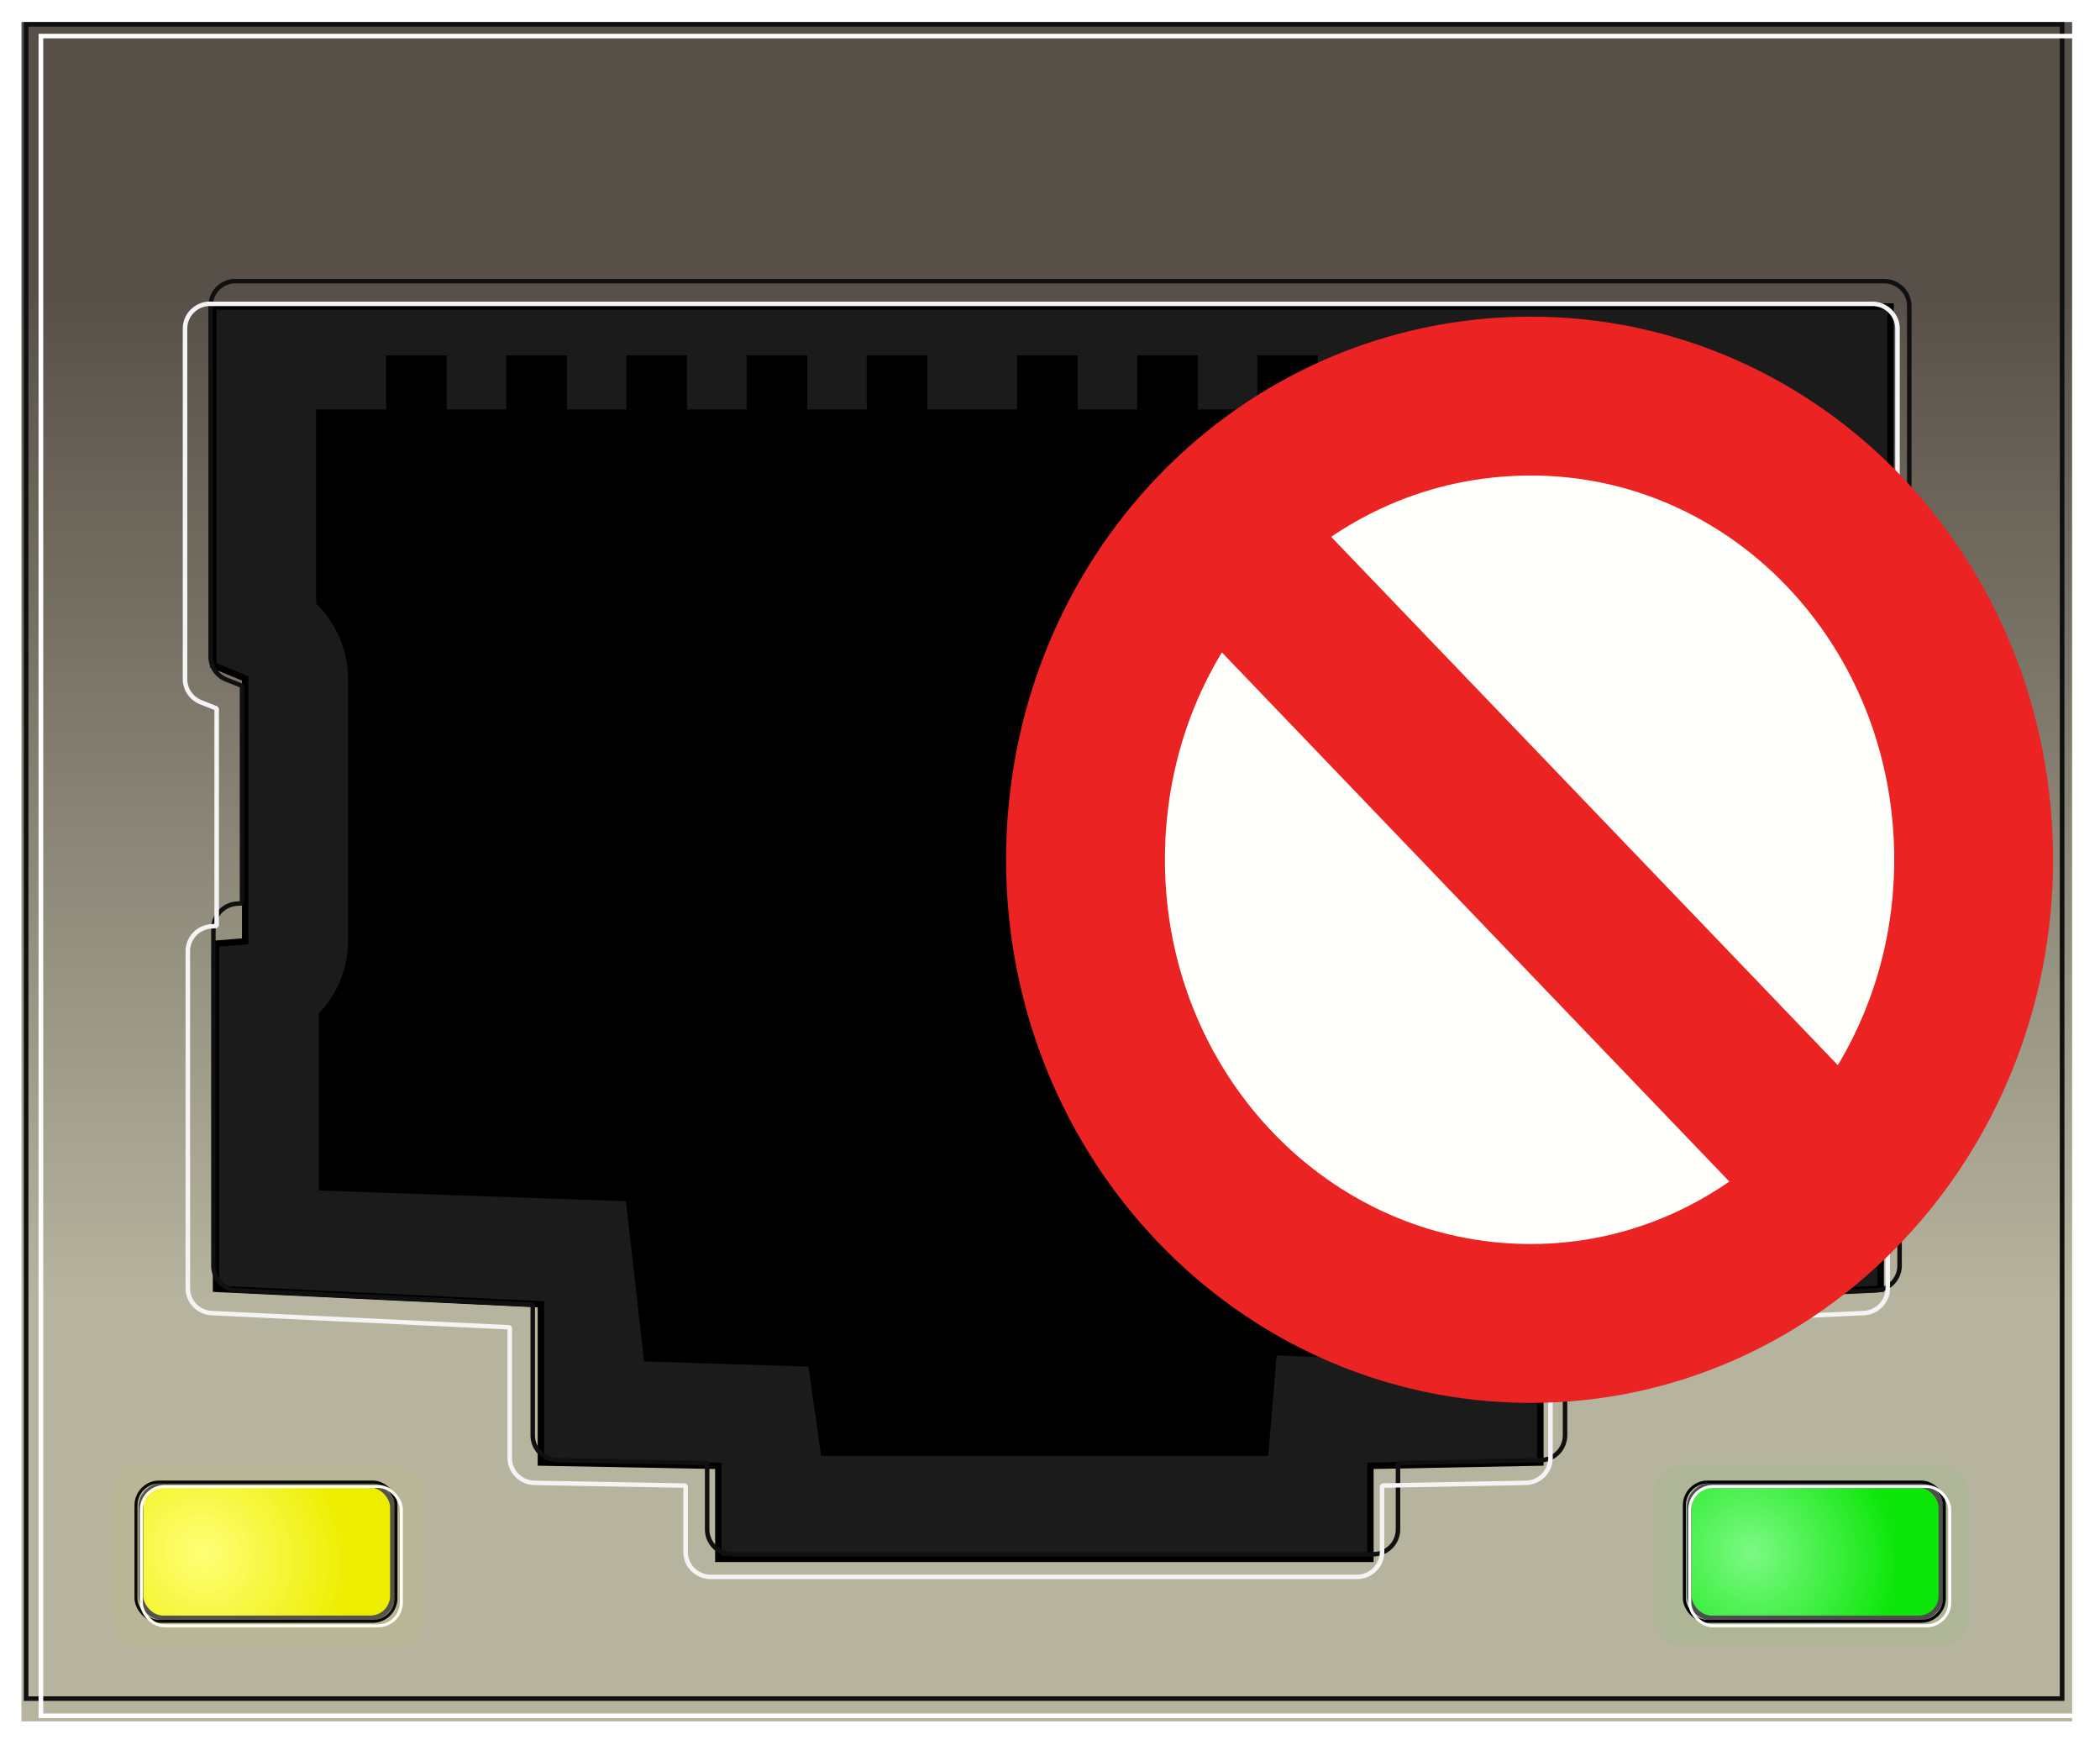 <?xml version="1.0" encoding="UTF-8" standalone="no"?>
<!-- Created with Inkscape (http://www.inkscape.org/) -->

<svg
   xmlns:dc="http://purl.org/dc/elements/1.1/"
   xmlns:cc="http://creativecommons.org/ns#"
   xmlns:rdf="http://www.w3.org/1999/02/22-rdf-syntax-ns#"
   xmlns:svg="http://www.w3.org/2000/svg"
   xmlns="http://www.w3.org/2000/svg"
   xmlns:xlink="http://www.w3.org/1999/xlink"
   xmlns:sodipodi="http://sodipodi.sourceforge.net/DTD/sodipodi-0.dtd"
   xmlns:inkscape="http://www.inkscape.org/namespaces/inkscape"
   version="1.1"
   width="139.792"
   height="115.804"
   id="svg2"
   inkscape:version="0.48.4 r9939"
   sodipodi:docname="rj_45_femea_erro.svg">
  <sodipodi:namedview
     pagecolor="#ffffff"
     bordercolor="#666666"
     borderopacity="1"
     objecttolerance="10"
     gridtolerance="10"
     guidetolerance="10"
     inkscape:pageopacity="0"
     inkscape:pageshadow="2"
     inkscape:window-width="1600"
     inkscape:window-height="838"
     id="namedview89"
     showgrid="false"
     inkscape:zoom="2.0379235"
     inkscape:cx="69.89579"
     inkscape:cy="57.902077"
     inkscape:window-x="-8"
     inkscape:window-y="-8"
     inkscape:window-maximized="1"
     inkscape:current-layer="svg2" />
  <defs
     id="defs4">
    <linearGradient
       id="linearGradient4113">
      <stop
         id="stop4115"
         style="stop-color:#ffffff;stop-opacity:0.484"
         offset="0" />
      <stop
         id="stop4117"
         style="stop-color:#19da00;stop-opacity:0.497"
         offset="1" />
    </linearGradient>
    <linearGradient
       id="linearGradient4095">
      <stop
         id="stop4097"
         style="stop-color:#ffffff;stop-opacity:0.484"
         offset="0" />
      <stop
         id="stop4099"
         style="stop-color:#dada00;stop-opacity:0.497"
         offset="1" />
    </linearGradient>
    <linearGradient
       id="linearGradient3852">
      <stop
         id="stop3854"
         style="stop-color:#b6b39e;stop-opacity:1"
         offset="0" />
      <stop
         id="stop3856"
         style="stop-color:#575048;stop-opacity:1"
         offset="1" />
    </linearGradient>
    <filter
       color-interpolation-filters="sRGB"
       id="filter3834">
      <feGaussianBlur
         id="feGaussianBlur3836"
         stdDeviation="2.501" />
    </filter>
    <filter
       color-interpolation-filters="sRGB"
       id="filter3844">
      <feGaussianBlur
         id="feGaussianBlur3846"
         stdDeviation="0.505" />
    </filter>
    <filter
       color-interpolation-filters="sRGB"
       id="filter3848">
      <feGaussianBlur
         id="feGaussianBlur3850"
         stdDeviation="0.505" />
    </filter>
    <linearGradient
       x1="521.179"
       y1="575.221"
       x2="521.179"
       y2="508.266"
       id="linearGradient3876"
       xlink:href="#linearGradient3852"
       gradientUnits="userSpaceOnUse"
       gradientTransform="matrix(1.023,0,0,1,-5.193,0)" />
    <filter
       color-interpolation-filters="sRGB"
       id="filter3878">
      <feGaussianBlur
         id="feGaussianBlur3880"
         stdDeviation="0.487" />
    </filter>
    <filter
       x="-0.138"
       y="-0.082"
       width="1.276"
       height="1.163"
       color-interpolation-filters="sRGB"
       id="filter3926">
      <feGaussianBlur
         id="feGaussianBlur3928"
         stdDeviation="0.232" />
    </filter>
    <filter
       x="-0.138"
       y="-0.082"
       width="1.276"
       height="1.163"
       color-interpolation-filters="sRGB"
       id="filter3930">
      <feGaussianBlur
         id="feGaussianBlur3932"
         stdDeviation="0.232" />
    </filter>
    <filter
       x="-0.138"
       y="-0.082"
       width="1.276"
       height="1.163"
       color-interpolation-filters="sRGB"
       id="filter3934">
      <feGaussianBlur
         id="feGaussianBlur3936"
         stdDeviation="0.232" />
    </filter>
    <filter
       x="-0.138"
       y="-0.082"
       width="1.276"
       height="1.163"
       color-interpolation-filters="sRGB"
       id="filter3938">
      <feGaussianBlur
         id="feGaussianBlur3940"
         stdDeviation="0.232" />
    </filter>
    <filter
       x="-0.138"
       y="-0.082"
       width="1.276"
       height="1.163"
       color-interpolation-filters="sRGB"
       id="filter3942">
      <feGaussianBlur
         id="feGaussianBlur3944"
         stdDeviation="0.232" />
    </filter>
    <filter
       x="-0.138"
       y="-0.082"
       width="1.276"
       height="1.163"
       color-interpolation-filters="sRGB"
       id="filter3946">
      <feGaussianBlur
         id="feGaussianBlur3948"
         stdDeviation="0.232" />
    </filter>
    <filter
       x="-0.138"
       y="-0.082"
       width="1.276"
       height="1.163"
       color-interpolation-filters="sRGB"
       id="filter3950">
      <feGaussianBlur
         id="feGaussianBlur3952"
         stdDeviation="0.232" />
    </filter>
    <filter
       x="-0.138"
       y="-0.082"
       width="1.276"
       height="1.163"
       color-interpolation-filters="sRGB"
       id="filter3954">
      <feGaussianBlur
         id="feGaussianBlur3956"
         stdDeviation="0.232" />
    </filter>
    <filter
       x="-0.138"
       y="-0.082"
       width="1.276"
       height="1.163"
       color-interpolation-filters="sRGB"
       id="filter3958">
      <feGaussianBlur
         id="feGaussianBlur3960"
         stdDeviation="0.232" />
    </filter>
    <filter
       x="-0.138"
       y="-0.082"
       width="1.276"
       height="1.163"
       color-interpolation-filters="sRGB"
       id="filter3962">
      <feGaussianBlur
         id="feGaussianBlur3964"
         stdDeviation="0.232" />
    </filter>
    <filter
       x="-0.138"
       y="-0.082"
       width="1.276"
       height="1.163"
       color-interpolation-filters="sRGB"
       id="filter3966">
      <feGaussianBlur
         id="feGaussianBlur3968"
         stdDeviation="0.232" />
    </filter>
    <filter
       color-interpolation-filters="sRGB"
       id="filter3976">
      <feGaussianBlur
         id="feGaussianBlur3978"
         stdDeviation="0.611" />
    </filter>
    <filter
       color-interpolation-filters="sRGB"
       id="filter3984">
      <feGaussianBlur
         id="feGaussianBlur3986"
         stdDeviation="0.61" />
    </filter>
    <filter
       color-interpolation-filters="sRGB"
       id="filter4077">
      <feGaussianBlur
         id="feGaussianBlur4079"
         stdDeviation="0.133" />
    </filter>
    <filter
       color-interpolation-filters="sRGB"
       id="filter4085">
      <feGaussianBlur
         id="feGaussianBlur4087"
         stdDeviation="0.128" />
    </filter>
    <filter
       color-interpolation-filters="sRGB"
       id="filter4089">
      <feGaussianBlur
         id="feGaussianBlur4091"
         stdDeviation="0.199" />
    </filter>
    <radialGradient
       cx="441.452"
       cy="588.056"
       r="8.833"
       fx="441.452"
       fy="588.056"
       id="radialGradient4101"
       xlink:href="#linearGradient4095"
       gradientUnits="userSpaceOnUse"
       gradientTransform="matrix(0.774,0.845,-0.786,0.721,560.785,-204.867)" />
    <radialGradient
       cx="441.452"
       cy="588.056"
       r="8.833"
       fx="441.452"
       fy="588.056"
       id="radialGradient4111"
       xlink:href="#linearGradient4113"
       gradientUnits="userSpaceOnUse"
       gradientTransform="matrix(0.774,0.845,-0.786,0.721,663.857,-204.867)" />
    <filter
       x="-0.072"
       y="-0.137"
       width="1.145"
       height="1.275"
       color-interpolation-filters="sRGB"
       id="filter4149">
      <feGaussianBlur
         id="feGaussianBlur4151"
         stdDeviation="0.505" />
    </filter>
    <linearGradient
       id="SVGID_1_"
       gradientUnits="userSpaceOnUse"
       x1="306"
       y1="-333"
       x2="306"
       y2="-373"
       gradientTransform="matrix(1,0,0,-1,-285,-332)">
      <stop
         offset="0"
         style="stop-color:#5DF24F"
         id="stop7" />
      <stop
         offset="1"
         style="stop-color:#2A9C06"
         id="stop9" />
    </linearGradient>
  </defs>
  <g
     transform="translate(-426.774,-488.787)"
     id="layer2">
    <path
       d="m 428.202,490.253 136.508,0 0,113.096 -136.508,0 z"
       id="rect2997"
       style="color:#000000;fill:url(#linearGradient3876);fill-opacity:1;stroke:none;stroke-width:1.018;marker:none;visibility:visible;display:inline;overflow:visible;enable-background:accumulate" />
    <rect
       width="16.75"
       height="8.826"
       ry="1.471"
       x="436.151"
       y="587.638"
       id="rect4043"
       style="color:#000000;fill:#ffff00;stroke:#4d4d4d;stroke-width:0.303;stroke-linecap:square;stroke-linejoin:bevel;stroke-miterlimit:4;stroke-opacity:1;stroke-dasharray:none;stroke-dashoffset:0;marker:none;visibility:visible;display:inline;overflow:visible;filter:url(#filter4085);enable-background:accumulate" />
    <rect
       width="16.75"
       height="8.826"
       ry="1.471"
       x="436.151"
       y="587.638"
       transform="matrix(1.257,0,0,1.366,-11.388,-216.43)"
       id="rect4119"
       style="opacity:0.2;color:#000000;fill:#00ff00;stroke:none;stroke-width:0.303;marker:none;visibility:visible;display:inline;overflow:visible;filter:url(#filter4149);enable-background:accumulate" />
    <rect
       width="16.75"
       height="8.826"
       ry="1.471"
       x="436.151"
       y="587.638"
       id="rect4093"
       style="color:#000000;fill:url(#radialGradient4101);fill-opacity:1;stroke:#4d4d4d;stroke-width:0.303;stroke-linecap:square;stroke-linejoin:bevel;stroke-miterlimit:4;stroke-opacity:1;stroke-dasharray:none;stroke-dashoffset:0;marker:none;visibility:visible;display:inline;overflow:visible;filter:url(#filter4085);enable-background:accumulate" />
    <rect
       width="16.75"
       height="8.826"
       ry="1.471"
       x="539.223"
       y="587.638"
       id="rect4107"
       style="color:#000000;fill:#00f311;fill-opacity:1;stroke:#4d4d4d;stroke-width:0.303;stroke-linecap:square;stroke-linejoin:bevel;stroke-miterlimit:4;stroke-opacity:1;stroke-dasharray:none;stroke-dashoffset:0;marker:none;visibility:visible;display:inline;overflow:visible;filter:url(#filter4085);enable-background:accumulate" />
    <rect
       width="16.75"
       height="8.826"
       ry="1.471"
       x="539.223"
       y="587.638"
       id="rect4109"
       style="color:#000000;fill:url(#radialGradient4111);fill-opacity:1;stroke:#4d4d4d;stroke-width:0.303;stroke-linecap:square;stroke-linejoin:bevel;stroke-miterlimit:4;stroke-opacity:1;stroke-dasharray:none;stroke-dashoffset:0;marker:none;visibility:visible;display:inline;overflow:visible;filter:url(#filter4085);enable-background:accumulate" />
    <path
       d="m 433.469,509.188 0,23.875 2.125,0.875 0,17.5 -1.938,0.156 0,22.969 21.625,1.031 0,10.531 11.812,0.219 0,6.188 43.406,0 0,-6.188 11.312,-0.219 0,-10.531 22.656,-1.031 0,-22.969 -1.219,-0.156 0,-17.5 1.875,-0.875 0,-23.875 -111.656,0 z"
       transform="translate(7.5,0)"
       id="path3015"
       style="color:#000000;fill:#1b1b1b;fill-opacity:1;stroke:#000000;stroke-width:0.428;marker:none;visibility:visible;display:inline;overflow:visible;filter:url(#filter3878);enable-background:accumulate" />
    <path
       d="m 448.031,516.25 0,12.625 c 1.343,1.315 2.127,3.183 2.125,5.062 l 0,17.5 c 0.003,1.791 -0.706,3.574 -1.938,4.875 l 0,11.5 20.412,0.714 1.213,10.661 10.936,0.346 0.845,5.935 29.375,0 0.562,-6.693 10.688,0.411 1.102,-10.029 21.554,-1.346 0,-12.406 c -0.788,-1.163 -1.219,-2.564 -1.219,-3.969 l 0,-17.5 c 0.004,-1.752 0.687,-3.494 1.875,-4.781 l 0,-12.906 z"
       id="path3019"
       style="color:#000000;fill:#000000;stroke:#000000;stroke-width:0.428;marker:none;visibility:visible;display:inline;overflow:visible;filter:url(#filter3834);enable-background:accumulate" />
    <path
       d="m 433.312,507.5 a 1.694,1.694 0 0 0 -1.531,1.688 l 0,23.875 a 1.694,1.694 0 0 0 1.031,1.562 l 1.094,0.438 0,14.812 -0.375,0.031 a 1.694,1.694 0 0 0 -1.562,1.688 l 0,22.969 a 1.694,1.694 0 0 0 1.594,1.688 l 20.031,0.969 0,8.906 a 1.694,1.694 0 0 0 1.656,1.688 l 10.156,0.188 0,4.531 a 1.694,1.694 0 0 0 1.688,1.688 l 43.406,0 a 1.694,1.694 0 0 0 1.688,-1.688 l 0,-4.531 9.656,-0.188 A 1.694,1.694 0 0 0 523.5,586.125 l 0,-8.906 21.031,-0.969 a 1.694,1.694 0 0 0 1.625,-1.688 l 0,-22.969 a 1.694,1.694 0 0 0 -1.219,-1.625 l 0,-14.938 0.906,-0.438 a 1.694,1.694 0 0 0 0.969,-1.531 l 0,-23.875 A 1.694,1.694 0 0 0 545.125,507.5 l -111.656,0 a 1.694,1.694 0 0 0 -0.156,0 z"
       transform="matrix(0.983,0,0,0.977,16.354,11.674)"
       id="path3840"
       style="color:#000000;fill:none;stroke:#101010;stroke-width:0.305;stroke-linecap:square;stroke-linejoin:bevel;stroke-miterlimit:4;stroke-opacity:1;marker:none;visibility:visible;display:inline;overflow:visible;filter:url(#filter3844);enable-background:accumulate" />
    <path
       d="m 452.472,512.436 4.041,0 0,6.819 -4.041,0 z"
       id="rect3021"
       style="color:#000000;fill:#000000;fill-opacity:1;fill-rule:nonzero;stroke:none;stroke-width:1;marker:none;visibility:visible;display:inline;overflow:visible;filter:url(#filter3966);enable-background:accumulate" />
    <path
       d="m 460.472,512.436 4.041,0 0,6.819 -4.041,0 z"
       id="rect3023"
       style="color:#000000;fill:#000000;fill-opacity:1;fill-rule:nonzero;stroke:none;stroke-width:1;marker:none;visibility:visible;display:inline;overflow:visible;filter:url(#filter3962);enable-background:accumulate" />
    <path
       d="m 468.472,512.436 4.041,0 0,6.819 -4.041,0 z"
       id="rect3025"
       style="color:#000000;fill:#000000;fill-opacity:1;fill-rule:nonzero;stroke:none;stroke-width:1;marker:none;visibility:visible;display:inline;overflow:visible;filter:url(#filter3958);enable-background:accumulate" />
    <path
       d="m 476.472,512.436 4.041,0 0,6.819 -4.041,0 z"
       id="rect3027"
       style="color:#000000;fill:#000000;fill-opacity:1;fill-rule:nonzero;stroke:none;stroke-width:1;marker:none;visibility:visible;display:inline;overflow:visible;filter:url(#filter3954);enable-background:accumulate" />
    <path
       d="m 484.472,512.436 4.041,0 0,6.819 -4.041,0 z"
       id="rect3029"
       style="color:#000000;fill:#000000;fill-opacity:1;fill-rule:nonzero;stroke:none;stroke-width:1;marker:none;visibility:visible;display:inline;overflow:visible;filter:url(#filter3950);enable-background:accumulate" />
    <path
       d="m 494.472,512.436 4.041,0 0,6.819 -4.041,0 z"
       id="rect3031"
       style="color:#000000;fill:#000000;fill-opacity:1;fill-rule:nonzero;stroke:none;stroke-width:1;marker:none;visibility:visible;display:inline;overflow:visible;filter:url(#filter3946);enable-background:accumulate" />
    <path
       d="m 502.472,512.436 4.041,0 0,6.819 -4.041,0 z"
       id="rect3033"
       style="color:#000000;fill:#000000;fill-opacity:1;fill-rule:nonzero;stroke:none;stroke-width:1;marker:none;visibility:visible;display:inline;overflow:visible;filter:url(#filter3942);enable-background:accumulate" />
    <path
       d="m 510.472,512.436 4.041,0 0,6.819 -4.041,0 z"
       id="rect3037"
       style="color:#000000;fill:#000000;fill-opacity:1;fill-rule:nonzero;stroke:none;stroke-width:1;marker:none;visibility:visible;display:inline;overflow:visible;filter:url(#filter3938);enable-background:accumulate" />
    <path
       d="m 518.472,512.436 4.041,0 0,6.819 -4.041,0 z"
       id="rect3039"
       style="color:#000000;fill:#000000;fill-opacity:1;fill-rule:nonzero;stroke:none;stroke-width:1;marker:none;visibility:visible;display:inline;overflow:visible;filter:url(#filter3934);enable-background:accumulate" />
    <path
       d="m 433.312,507.5 a 1.694,1.694 0 0 0 -1.531,1.688 l 0,23.875 a 1.694,1.694 0 0 0 1.031,1.562 l 1.094,0.438 0,14.812 -0.375,0.031 a 1.694,1.694 0 0 0 -1.562,1.688 l 0,22.969 a 1.694,1.694 0 0 0 1.594,1.688 l 20.031,0.969 0,8.906 a 1.694,1.694 0 0 0 1.656,1.688 l 10.156,0.188 0,4.531 a 1.694,1.694 0 0 0 1.688,1.688 l 43.406,0 a 1.694,1.694 0 0 0 1.688,-1.688 l 0,-4.531 9.656,-0.188 A 1.694,1.694 0 0 0 523.5,586.125 l 0,-8.906 21.031,-0.969 a 1.694,1.694 0 0 0 1.625,-1.688 l 0,-22.969 a 1.694,1.694 0 0 0 -1.219,-1.625 l 0,-14.938 0.906,-0.438 a 1.694,1.694 0 0 0 0.969,-1.531 l 0,-23.875 A 1.694,1.694 0 0 0 545.125,507.5 l -111.656,0 a 1.694,1.694 0 0 0 -0.156,0 z"
       transform="matrix(0.991,0,0,0.977,11.196,13.182)"
       id="path3842"
       style="color:#000000;fill:none;stroke:#f4f4f4;stroke-width:0.305;stroke-linecap:square;stroke-linejoin:bevel;stroke-miterlimit:4;stroke-opacity:1;marker:none;visibility:visible;display:inline;overflow:visible;filter:url(#filter3848);enable-background:accumulate" />
    <path
       d="m 526.472,512.436 4.041,0 0,6.819 -4.041,0 z"
       id="rect3041"
       style="color:#000000;fill:#000000;fill-opacity:1;fill-rule:nonzero;stroke:none;stroke-width:1;marker:none;visibility:visible;display:inline;overflow:visible;filter:url(#filter3930);enable-background:accumulate" />
    <path
       d="m 534.472,512.436 4.041,0 0,6.819 -4.041,0 z"
       id="rect3043"
       style="color:#000000;fill:#000000;fill-opacity:1;fill-rule:nonzero;stroke:none;stroke-width:1;marker:none;visibility:visible;display:inline;overflow:visible;filter:url(#filter3926);enable-background:accumulate" />
    <path
       d="m 431.453,490.409 132.485,0 0,111.428 -132.485,0 z"
       transform="matrix(1.023,0,0,1,-12.864,0)"
       id="rect3970"
       style="color:#000000;fill:none;stroke:#101010;stroke-width:0.302;stroke-miterlimit:4;stroke-opacity:1;marker:none;visibility:visible;display:inline;overflow:visible;filter:url(#filter3984);enable-background:accumulate" />
    <path
       d="m 432.415,491.187 132.486,0 0,111.792 -132.486,0 z"
       transform="matrix(1.023,0,0,1,-12.864,0)"
       id="rect3974"
       style="color:#000000;fill:none;stroke:#ffffff;stroke-width:0.303;stroke-miterlimit:4;stroke-opacity:1;marker:none;visibility:visible;display:inline;overflow:visible;filter:url(#filter3976);enable-background:accumulate" />
    <rect
       width="17.306"
       height="9.271"
       ry="1.545"
       x="435.826"
       y="587.422"
       id="rect4045"
       style="color:#000000;fill:none;stroke:#000000;stroke-width:0.2;stroke-linecap:square;stroke-linejoin:bevel;stroke-miterlimit:4;stroke-opacity:1;stroke-dasharray:none;stroke-dashoffset:0;marker:none;visibility:visible;display:inline;overflow:visible;filter:url(#filter4077);enable-background:accumulate" />
    <rect
       width="17.306"
       height="9.271"
       ry="1.545"
       x="436.185"
       y="587.719"
       id="rect4047"
       style="color:#000000;fill:none;stroke:#ffffff;stroke-width:0.2;stroke-linecap:square;stroke-linejoin:bevel;stroke-miterlimit:4;stroke-opacity:1;stroke-dasharray:none;stroke-dashoffset:0;marker:none;visibility:visible;display:inline;overflow:visible;filter:url(#filter4089);enable-background:accumulate" />
    <rect
       width="17.306"
       height="9.271"
       ry="1.545"
       x="538.898"
       y="587.422"
       id="rect4103"
       style="color:#000000;fill:none;stroke:#000000;stroke-width:0.2;stroke-linecap:square;stroke-linejoin:bevel;stroke-miterlimit:4;stroke-opacity:1;stroke-dasharray:none;stroke-dashoffset:0;marker:none;visibility:visible;display:inline;overflow:visible;filter:url(#filter4077);enable-background:accumulate" />
    <rect
       width="17.306"
       height="9.271"
       ry="1.545"
       x="539.256"
       y="587.719"
       id="rect4105"
       style="color:#000000;fill:none;stroke:#ffffff;stroke-width:0.2;stroke-linecap:square;stroke-linejoin:bevel;stroke-miterlimit:4;stroke-opacity:1;stroke-dasharray:none;stroke-dashoffset:0;marker:none;visibility:visible;display:inline;overflow:visible;filter:url(#filter4089);enable-background:accumulate" />
    <rect
       width="16.75"
       height="8.826"
       ry="1.471"
       x="436.151"
       y="587.638"
       transform="matrix(1.257,0,0,1.366,-114.171,-216.43)"
       id="rect4153"
       style="opacity:0.2;color:#000000;fill:#ffff00;stroke:none;stroke-width:0.303;marker:none;visibility:visible;display:inline;overflow:visible;filter:url(#filter4149);enable-background:accumulate" />
  </g>
  <g
     id="g3135"
     transform="matrix(4.893,0,0,4.893,66.886,20.812)">
    <path
       id="path3137"
       d="m 2.976,3.083 8.327,8.681 m 1.878,-4.323 c 0,3.472 -2.693,6.307 -6.024,6.307 -3.366,0 -6.059,-2.835 -6.059,-6.307 0,-3.508 2.693,-6.307 6.059,-6.307 3.331,0 6.024,2.799 6.024,6.307 z"
       style="fill:#fffffb;fill-opacity:1;fill-rule:nonzero;stroke:#eb2323;stroke-width:2.161px;stroke-linecap:butt;stroke-linejoin:miter;stroke-miterlimit:4;stroke-opacity:1;stroke-dasharray:none"
       inkscape:connector-curvature="0" />
  </g>
</svg>
